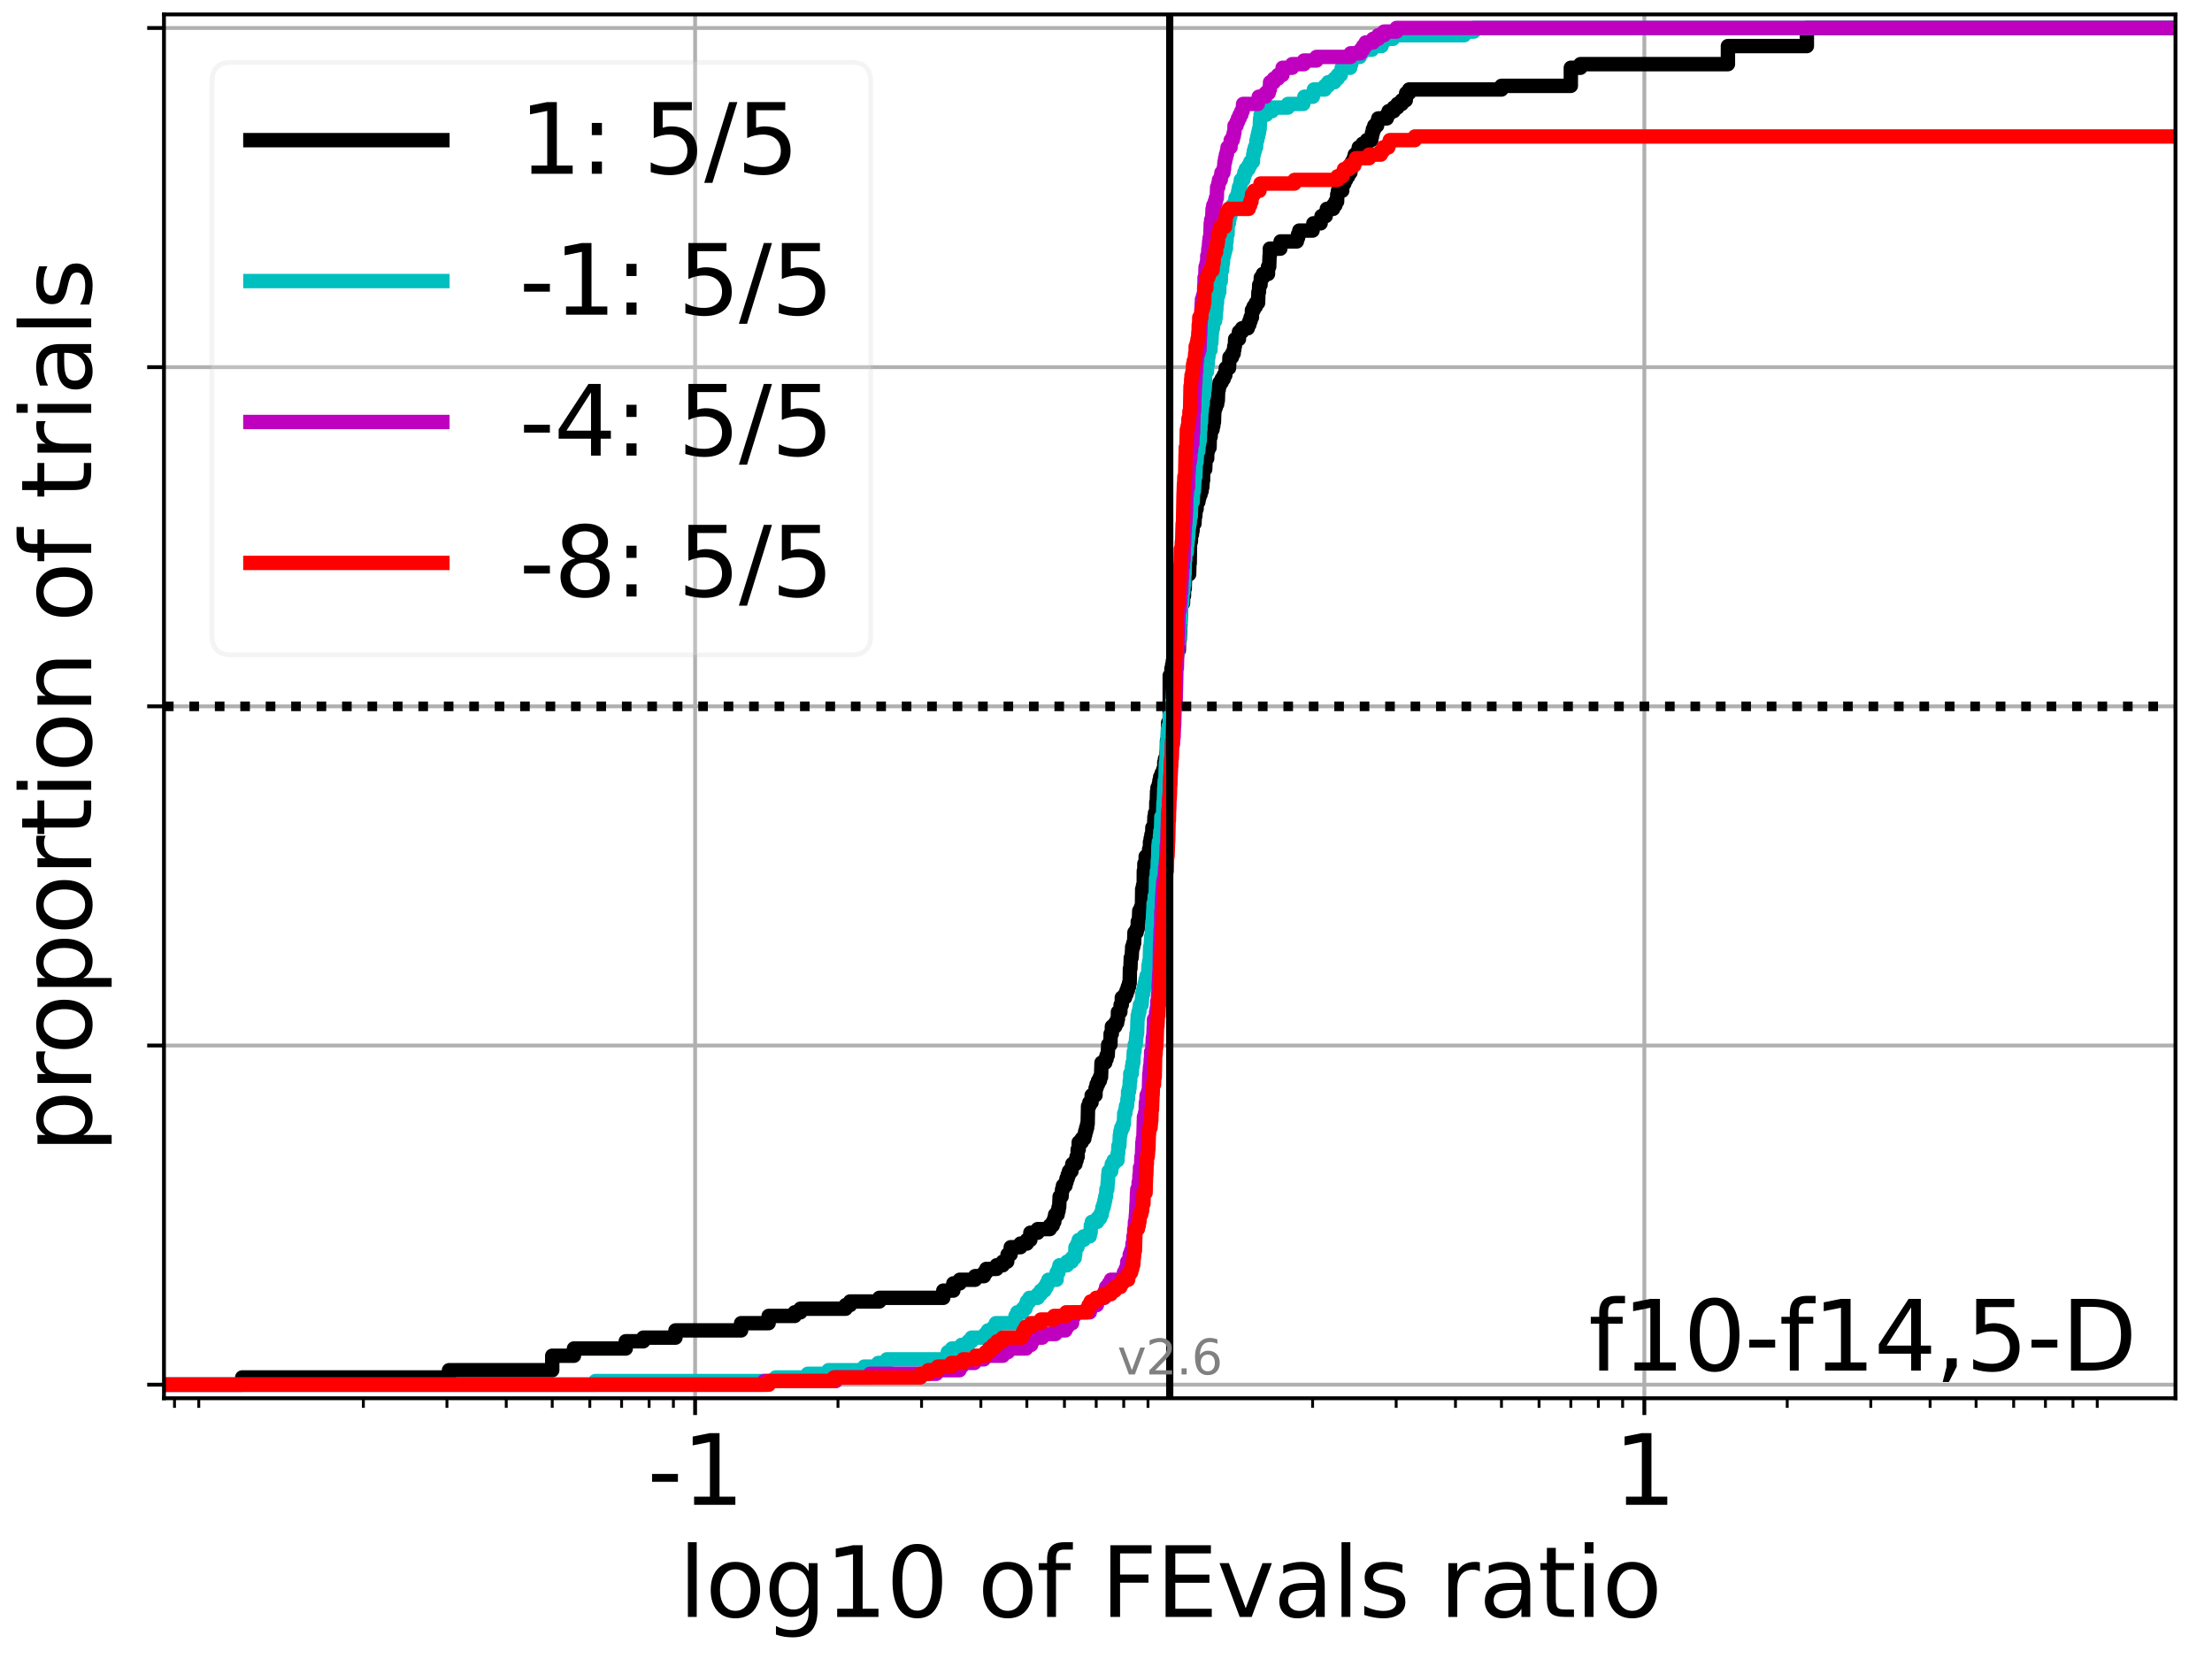 <?xml version="1.0" encoding="utf-8" standalone="no"?>
<!DOCTYPE svg PUBLIC "-//W3C//DTD SVG 1.1//EN"
  "http://www.w3.org/Graphics/SVG/1.1/DTD/svg11.dtd">
<svg xmlns:xlink="http://www.w3.org/1999/xlink" width="460.8pt" height="345.6pt" viewBox="0 0 460.8 345.6" xmlns="http://www.w3.org/2000/svg" version="1.1">
 <defs>
  <style type="text/css">*{stroke-linejoin: round; stroke-linecap: butt}</style>
 </defs>
 <g id="figure_1">
  <g id="patch_1">
   <path d="M 0 345.6 
L 460.8 345.6 
L 460.8 0 
L 0 0 
z
" style="fill: #ffffff"/>
  </g>
  <g id="axes_1">
   <g id="patch_2">
    <path d="M 34.16 291.28 
L 453.192 291.28 
L 453.192 3 
L 34.16 3 
z
" style="fill: #ffffff"/>
   </g>
   <g id="matplotlib.axis_1">
    <g id="xtick_1">
     <g id="line2d_1">
      <path d="M 144.805 291.28 
L 144.805 3 
" clip-path="url(#p429e99eabf)" style="fill: none; stroke: #b0b0b0; stroke-width: 0.8; stroke-linecap: square"/>
     </g>
     <g id="line2d_2">
      <defs>
       <path id="mfa9ac02914" d="M 0 0 
L 0 3.5 
" style="stroke: #000000; stroke-width: 0.8"/>
      </defs>
      <g>
       <use xlink:href="#mfa9ac02914" x="144.805" y="291.28" style="stroke: #000000; stroke-width: 0.8"/>
      </g>
     </g>
     <g id="text_1">
      <!-- -1 -->
      <g transform="translate(134.834 313.477)scale(0.2 -0.2)">
       <defs>
        <path id="DejaVuSans-2d" d="M 313 2009 
L 1997 2009 
L 1997 1497 
L 313 1497 
L 313 2009 
z
" transform="scale(0.016)"/>
        <path id="DejaVuSans-31" d="M 794 531 
L 1825 531 
L 1825 4091 
L 703 3866 
L 703 4441 
L 1819 4666 
L 2450 4666 
L 2450 531 
L 3481 531 
L 3481 0 
L 794 0 
L 794 531 
z
" transform="scale(0.016)"/>
       </defs>
       <use xlink:href="#DejaVuSans-2d"/>
       <use xlink:href="#DejaVuSans-31" x="36.084"/>
      </g>
     </g>
    </g>
    <g id="xtick_2">
     <g id="line2d_3">
      <path d="M 342.547 291.28 
L 342.547 3 
" clip-path="url(#p429e99eabf)" style="fill: none; stroke: #b0b0b0; stroke-width: 0.8; stroke-linecap: square"/>
     </g>
     <g id="line2d_4">
      <g>
       <use xlink:href="#mfa9ac02914" x="342.547" y="291.28" style="stroke: #000000; stroke-width: 0.8"/>
      </g>
     </g>
     <g id="text_2">
      <!-- 1 -->
      <g transform="translate(336.185 313.477)scale(0.2 -0.2)">
       <use xlink:href="#DejaVuSans-31"/>
      </g>
     </g>
    </g>
    <g id="xtick_3">
     <g id="line2d_5">
      <defs>
       <path id="mbfc9e9e8cc" d="M 0 0 
L 0 2 
" style="stroke: #000000; stroke-width: 0.6"/>
      </defs>
      <g>
       <use xlink:href="#mbfc9e9e8cc" x="36.352" y="291.28" style="stroke: #000000; stroke-width: 0.6"/>
      </g>
     </g>
    </g>
    <g id="xtick_4">
     <g id="line2d_6">
      <g>
       <use xlink:href="#mbfc9e9e8cc" x="41.409" y="291.28" style="stroke: #000000; stroke-width: 0.6"/>
      </g>
     </g>
    </g>
    <g id="xtick_5">
     <g id="line2d_7">
      <g>
       <use xlink:href="#mbfc9e9e8cc" x="75.696" y="291.28" style="stroke: #000000; stroke-width: 0.6"/>
      </g>
     </g>
    </g>
    <g id="xtick_6">
     <g id="line2d_8">
      <g>
       <use xlink:href="#mbfc9e9e8cc" x="93.107" y="291.28" style="stroke: #000000; stroke-width: 0.6"/>
      </g>
     </g>
    </g>
    <g id="xtick_7">
     <g id="line2d_9">
      <g>
       <use xlink:href="#mbfc9e9e8cc" x="105.46" y="291.28" style="stroke: #000000; stroke-width: 0.6"/>
      </g>
     </g>
    </g>
    <g id="xtick_8">
     <g id="line2d_10">
      <g>
       <use xlink:href="#mbfc9e9e8cc" x="115.041" y="291.28" style="stroke: #000000; stroke-width: 0.6"/>
      </g>
     </g>
    </g>
    <g id="xtick_9">
     <g id="line2d_11">
      <g>
       <use xlink:href="#mbfc9e9e8cc" x="122.87" y="291.28" style="stroke: #000000; stroke-width: 0.6"/>
      </g>
     </g>
    </g>
    <g id="xtick_10">
     <g id="line2d_12">
      <g>
       <use xlink:href="#mbfc9e9e8cc" x="129.489" y="291.28" style="stroke: #000000; stroke-width: 0.6"/>
      </g>
     </g>
    </g>
    <g id="xtick_11">
     <g id="line2d_13">
      <g>
       <use xlink:href="#mbfc9e9e8cc" x="135.223" y="291.28" style="stroke: #000000; stroke-width: 0.6"/>
      </g>
     </g>
    </g>
    <g id="xtick_12">
     <g id="line2d_14">
      <g>
       <use xlink:href="#mbfc9e9e8cc" x="140.28" y="291.28" style="stroke: #000000; stroke-width: 0.6"/>
      </g>
     </g>
    </g>
    <g id="xtick_13">
     <g id="line2d_15">
      <g>
       <use xlink:href="#mbfc9e9e8cc" x="174.568" y="291.28" style="stroke: #000000; stroke-width: 0.6"/>
      </g>
     </g>
    </g>
    <g id="xtick_14">
     <g id="line2d_16">
      <g>
       <use xlink:href="#mbfc9e9e8cc" x="191.978" y="291.28" style="stroke: #000000; stroke-width: 0.6"/>
      </g>
     </g>
    </g>
    <g id="xtick_15">
     <g id="line2d_17">
      <g>
       <use xlink:href="#mbfc9e9e8cc" x="204.331" y="291.28" style="stroke: #000000; stroke-width: 0.6"/>
      </g>
     </g>
    </g>
    <g id="xtick_16">
     <g id="line2d_18">
      <g>
       <use xlink:href="#mbfc9e9e8cc" x="213.913" y="291.28" style="stroke: #000000; stroke-width: 0.6"/>
      </g>
     </g>
    </g>
    <g id="xtick_17">
     <g id="line2d_19">
      <g>
       <use xlink:href="#mbfc9e9e8cc" x="221.742" y="291.28" style="stroke: #000000; stroke-width: 0.6"/>
      </g>
     </g>
    </g>
    <g id="xtick_18">
     <g id="line2d_20">
      <g>
       <use xlink:href="#mbfc9e9e8cc" x="228.361" y="291.28" style="stroke: #000000; stroke-width: 0.6"/>
      </g>
     </g>
    </g>
    <g id="xtick_19">
     <g id="line2d_21">
      <g>
       <use xlink:href="#mbfc9e9e8cc" x="234.094" y="291.28" style="stroke: #000000; stroke-width: 0.6"/>
      </g>
     </g>
    </g>
    <g id="xtick_20">
     <g id="line2d_22">
      <g>
       <use xlink:href="#mbfc9e9e8cc" x="239.152" y="291.28" style="stroke: #000000; stroke-width: 0.6"/>
      </g>
     </g>
    </g>
    <g id="xtick_21">
     <g id="line2d_23">
      <g>
       <use xlink:href="#mbfc9e9e8cc" x="273.439" y="291.28" style="stroke: #000000; stroke-width: 0.6"/>
      </g>
     </g>
    </g>
    <g id="xtick_22">
     <g id="line2d_24">
      <g>
       <use xlink:href="#mbfc9e9e8cc" x="290.85" y="291.28" style="stroke: #000000; stroke-width: 0.6"/>
      </g>
     </g>
    </g>
    <g id="xtick_23">
     <g id="line2d_25">
      <g>
       <use xlink:href="#mbfc9e9e8cc" x="303.203" y="291.28" style="stroke: #000000; stroke-width: 0.6"/>
      </g>
     </g>
    </g>
    <g id="xtick_24">
     <g id="line2d_26">
      <g>
       <use xlink:href="#mbfc9e9e8cc" x="312.784" y="291.28" style="stroke: #000000; stroke-width: 0.6"/>
      </g>
     </g>
    </g>
    <g id="xtick_25">
     <g id="line2d_27">
      <g>
       <use xlink:href="#mbfc9e9e8cc" x="320.613" y="291.28" style="stroke: #000000; stroke-width: 0.6"/>
      </g>
     </g>
    </g>
    <g id="xtick_26">
     <g id="line2d_28">
      <g>
       <use xlink:href="#mbfc9e9e8cc" x="327.232" y="291.28" style="stroke: #000000; stroke-width: 0.6"/>
      </g>
     </g>
    </g>
    <g id="xtick_27">
     <g id="line2d_29">
      <g>
       <use xlink:href="#mbfc9e9e8cc" x="332.966" y="291.28" style="stroke: #000000; stroke-width: 0.6"/>
      </g>
     </g>
    </g>
    <g id="xtick_28">
     <g id="line2d_30">
      <g>
       <use xlink:href="#mbfc9e9e8cc" x="338.023" y="291.28" style="stroke: #000000; stroke-width: 0.6"/>
      </g>
     </g>
    </g>
    <g id="xtick_29">
     <g id="line2d_31">
      <g>
       <use xlink:href="#mbfc9e9e8cc" x="372.311" y="291.28" style="stroke: #000000; stroke-width: 0.6"/>
      </g>
     </g>
    </g>
    <g id="xtick_30">
     <g id="line2d_32">
      <g>
       <use xlink:href="#mbfc9e9e8cc" x="389.721" y="291.28" style="stroke: #000000; stroke-width: 0.6"/>
      </g>
     </g>
    </g>
    <g id="xtick_31">
     <g id="line2d_33">
      <g>
       <use xlink:href="#mbfc9e9e8cc" x="402.074" y="291.28" style="stroke: #000000; stroke-width: 0.6"/>
      </g>
     </g>
    </g>
    <g id="xtick_32">
     <g id="line2d_34">
      <g>
       <use xlink:href="#mbfc9e9e8cc" x="411.656" y="291.28" style="stroke: #000000; stroke-width: 0.6"/>
      </g>
     </g>
    </g>
    <g id="xtick_33">
     <g id="line2d_35">
      <g>
       <use xlink:href="#mbfc9e9e8cc" x="419.484" y="291.28" style="stroke: #000000; stroke-width: 0.6"/>
      </g>
     </g>
    </g>
    <g id="xtick_34">
     <g id="line2d_36">
      <g>
       <use xlink:href="#mbfc9e9e8cc" x="426.103" y="291.28" style="stroke: #000000; stroke-width: 0.6"/>
      </g>
     </g>
    </g>
    <g id="xtick_35">
     <g id="line2d_37">
      <g>
       <use xlink:href="#mbfc9e9e8cc" x="431.837" y="291.28" style="stroke: #000000; stroke-width: 0.6"/>
      </g>
     </g>
    </g>
    <g id="xtick_36">
     <g id="line2d_38">
      <g>
       <use xlink:href="#mbfc9e9e8cc" x="436.895" y="291.28" style="stroke: #000000; stroke-width: 0.6"/>
      </g>
     </g>
    </g>
    <g id="text_3">
     <!-- log10 of FEvals ratio -->
     <g transform="translate(141.371 336.833)scale(0.2 -0.2)">
      <defs>
       <path id="DejaVuSans-6c" d="M 603 4863 
L 1178 4863 
L 1178 0 
L 603 0 
L 603 4863 
z
" transform="scale(0.016)"/>
       <path id="DejaVuSans-6f" d="M 1959 3097 
Q 1497 3097 1228 2736 
Q 959 2375 959 1747 
Q 959 1119 1226 758 
Q 1494 397 1959 397 
Q 2419 397 2687 759 
Q 2956 1122 2956 1747 
Q 2956 2369 2687 2733 
Q 2419 3097 1959 3097 
z
M 1959 3584 
Q 2709 3584 3137 3096 
Q 3566 2609 3566 1747 
Q 3566 888 3137 398 
Q 2709 -91 1959 -91 
Q 1206 -91 779 398 
Q 353 888 353 1747 
Q 353 2609 779 3096 
Q 1206 3584 1959 3584 
z
" transform="scale(0.016)"/>
       <path id="DejaVuSans-67" d="M 2906 1791 
Q 2906 2416 2648 2759 
Q 2391 3103 1925 3103 
Q 1463 3103 1205 2759 
Q 947 2416 947 1791 
Q 947 1169 1205 825 
Q 1463 481 1925 481 
Q 2391 481 2648 825 
Q 2906 1169 2906 1791 
z
M 3481 434 
Q 3481 -459 3084 -895 
Q 2688 -1331 1869 -1331 
Q 1566 -1331 1297 -1286 
Q 1028 -1241 775 -1147 
L 775 -588 
Q 1028 -725 1275 -790 
Q 1522 -856 1778 -856 
Q 2344 -856 2625 -561 
Q 2906 -266 2906 331 
L 2906 616 
Q 2728 306 2450 153 
Q 2172 0 1784 0 
Q 1141 0 747 490 
Q 353 981 353 1791 
Q 353 2603 747 3093 
Q 1141 3584 1784 3584 
Q 2172 3584 2450 3431 
Q 2728 3278 2906 2969 
L 2906 3500 
L 3481 3500 
L 3481 434 
z
" transform="scale(0.016)"/>
       <path id="DejaVuSans-30" d="M 2034 4250 
Q 1547 4250 1301 3770 
Q 1056 3291 1056 2328 
Q 1056 1369 1301 889 
Q 1547 409 2034 409 
Q 2525 409 2770 889 
Q 3016 1369 3016 2328 
Q 3016 3291 2770 3770 
Q 2525 4250 2034 4250 
z
M 2034 4750 
Q 2819 4750 3233 4129 
Q 3647 3509 3647 2328 
Q 3647 1150 3233 529 
Q 2819 -91 2034 -91 
Q 1250 -91 836 529 
Q 422 1150 422 2328 
Q 422 3509 836 4129 
Q 1250 4750 2034 4750 
z
" transform="scale(0.016)"/>
       <path id="DejaVuSans-20" transform="scale(0.016)"/>
       <path id="DejaVuSans-66" d="M 2375 4863 
L 2375 4384 
L 1825 4384 
Q 1516 4384 1395 4259 
Q 1275 4134 1275 3809 
L 1275 3500 
L 2222 3500 
L 2222 3053 
L 1275 3053 
L 1275 0 
L 697 0 
L 697 3053 
L 147 3053 
L 147 3500 
L 697 3500 
L 697 3744 
Q 697 4328 969 4595 
Q 1241 4863 1831 4863 
L 2375 4863 
z
" transform="scale(0.016)"/>
       <path id="DejaVuSans-46" d="M 628 4666 
L 3309 4666 
L 3309 4134 
L 1259 4134 
L 1259 2759 
L 3109 2759 
L 3109 2228 
L 1259 2228 
L 1259 0 
L 628 0 
L 628 4666 
z
" transform="scale(0.016)"/>
       <path id="DejaVuSans-45" d="M 628 4666 
L 3578 4666 
L 3578 4134 
L 1259 4134 
L 1259 2753 
L 3481 2753 
L 3481 2222 
L 1259 2222 
L 1259 531 
L 3634 531 
L 3634 0 
L 628 0 
L 628 4666 
z
" transform="scale(0.016)"/>
       <path id="DejaVuSans-76" d="M 191 3500 
L 800 3500 
L 1894 563 
L 2988 3500 
L 3597 3500 
L 2284 0 
L 1503 0 
L 191 3500 
z
" transform="scale(0.016)"/>
       <path id="DejaVuSans-61" d="M 2194 1759 
Q 1497 1759 1228 1600 
Q 959 1441 959 1056 
Q 959 750 1161 570 
Q 1363 391 1709 391 
Q 2188 391 2477 730 
Q 2766 1069 2766 1631 
L 2766 1759 
L 2194 1759 
z
M 3341 1997 
L 3341 0 
L 2766 0 
L 2766 531 
Q 2569 213 2275 61 
Q 1981 -91 1556 -91 
Q 1019 -91 701 211 
Q 384 513 384 1019 
Q 384 1609 779 1909 
Q 1175 2209 1959 2209 
L 2766 2209 
L 2766 2266 
Q 2766 2663 2505 2880 
Q 2244 3097 1772 3097 
Q 1472 3097 1187 3025 
Q 903 2953 641 2809 
L 641 3341 
Q 956 3463 1253 3523 
Q 1550 3584 1831 3584 
Q 2591 3584 2966 3190 
Q 3341 2797 3341 1997 
z
" transform="scale(0.016)"/>
       <path id="DejaVuSans-73" d="M 2834 3397 
L 2834 2853 
Q 2591 2978 2328 3040 
Q 2066 3103 1784 3103 
Q 1356 3103 1142 2972 
Q 928 2841 928 2578 
Q 928 2378 1081 2264 
Q 1234 2150 1697 2047 
L 1894 2003 
Q 2506 1872 2764 1633 
Q 3022 1394 3022 966 
Q 3022 478 2636 193 
Q 2250 -91 1575 -91 
Q 1294 -91 989 -36 
Q 684 19 347 128 
L 347 722 
Q 666 556 975 473 
Q 1284 391 1588 391 
Q 1994 391 2212 530 
Q 2431 669 2431 922 
Q 2431 1156 2273 1281 
Q 2116 1406 1581 1522 
L 1381 1569 
Q 847 1681 609 1914 
Q 372 2147 372 2553 
Q 372 3047 722 3315 
Q 1072 3584 1716 3584 
Q 2034 3584 2315 3537 
Q 2597 3491 2834 3397 
z
" transform="scale(0.016)"/>
       <path id="DejaVuSans-72" d="M 2631 2963 
Q 2534 3019 2420 3045 
Q 2306 3072 2169 3072 
Q 1681 3072 1420 2755 
Q 1159 2438 1159 1844 
L 1159 0 
L 581 0 
L 581 3500 
L 1159 3500 
L 1159 2956 
Q 1341 3275 1631 3429 
Q 1922 3584 2338 3584 
Q 2397 3584 2469 3576 
Q 2541 3569 2628 3553 
L 2631 2963 
z
" transform="scale(0.016)"/>
       <path id="DejaVuSans-74" d="M 1172 4494 
L 1172 3500 
L 2356 3500 
L 2356 3053 
L 1172 3053 
L 1172 1153 
Q 1172 725 1289 603 
Q 1406 481 1766 481 
L 2356 481 
L 2356 0 
L 1766 0 
Q 1100 0 847 248 
Q 594 497 594 1153 
L 594 3053 
L 172 3053 
L 172 3500 
L 594 3500 
L 594 4494 
L 1172 4494 
z
" transform="scale(0.016)"/>
       <path id="DejaVuSans-69" d="M 603 3500 
L 1178 3500 
L 1178 0 
L 603 0 
L 603 3500 
z
M 603 4863 
L 1178 4863 
L 1178 4134 
L 603 4134 
L 603 4863 
z
" transform="scale(0.016)"/>
      </defs>
      <use xlink:href="#DejaVuSans-6c"/>
      <use xlink:href="#DejaVuSans-6f" x="27.783"/>
      <use xlink:href="#DejaVuSans-67" x="88.965"/>
      <use xlink:href="#DejaVuSans-31" x="152.441"/>
      <use xlink:href="#DejaVuSans-30" x="216.064"/>
      <use xlink:href="#DejaVuSans-20" x="279.688"/>
      <use xlink:href="#DejaVuSans-6f" x="311.475"/>
      <use xlink:href="#DejaVuSans-66" x="372.656"/>
      <use xlink:href="#DejaVuSans-20" x="407.861"/>
      <use xlink:href="#DejaVuSans-46" x="439.648"/>
      <use xlink:href="#DejaVuSans-45" x="497.168"/>
      <use xlink:href="#DejaVuSans-76" x="560.352"/>
      <use xlink:href="#DejaVuSans-61" x="619.531"/>
      <use xlink:href="#DejaVuSans-6c" x="680.811"/>
      <use xlink:href="#DejaVuSans-73" x="708.594"/>
      <use xlink:href="#DejaVuSans-20" x="760.693"/>
      <use xlink:href="#DejaVuSans-72" x="792.48"/>
      <use xlink:href="#DejaVuSans-61" x="833.594"/>
      <use xlink:href="#DejaVuSans-74" x="894.873"/>
      <use xlink:href="#DejaVuSans-69" x="934.082"/>
      <use xlink:href="#DejaVuSans-6f" x="961.865"/>
     </g>
    </g>
   </g>
   <g id="matplotlib.axis_2">
    <g id="ytick_1">
     <g id="line2d_39">
      <path d="M 34.16 288.454 
L 453.192 288.454 
" clip-path="url(#p429e99eabf)" style="fill: none; stroke: #b0b0b0; stroke-width: 0.8; stroke-linecap: square"/>
     </g>
     <g id="line2d_40">
      <defs>
       <path id="m2b66bc4590" d="M 0 0 
L -3.5 0 
" style="stroke: #000000; stroke-width: 0.8"/>
      </defs>
      <g>
       <use xlink:href="#m2b66bc4590" x="34.16" y="288.454" style="stroke: #000000; stroke-width: 0.8"/>
      </g>
     </g>
    </g>
    <g id="ytick_2">
     <g id="line2d_41">
      <path d="M 34.16 217.797 
L 453.192 217.797 
" clip-path="url(#p429e99eabf)" style="fill: none; stroke: #b0b0b0; stroke-width: 0.8; stroke-linecap: square"/>
     </g>
     <g id="line2d_42">
      <g>
       <use xlink:href="#m2b66bc4590" x="34.16" y="217.797" style="stroke: #000000; stroke-width: 0.8"/>
      </g>
     </g>
    </g>
    <g id="ytick_3">
     <g id="line2d_43">
      <path d="M 34.16 147.14 
L 453.192 147.14 
" clip-path="url(#p429e99eabf)" style="fill: none; stroke: #b0b0b0; stroke-width: 0.8; stroke-linecap: square"/>
     </g>
     <g id="line2d_44">
      <g>
       <use xlink:href="#m2b66bc4590" x="34.16" y="147.14" style="stroke: #000000; stroke-width: 0.8"/>
      </g>
     </g>
    </g>
    <g id="ytick_4">
     <g id="line2d_45">
      <path d="M 34.16 76.483 
L 453.192 76.483 
" clip-path="url(#p429e99eabf)" style="fill: none; stroke: #b0b0b0; stroke-width: 0.8; stroke-linecap: square"/>
     </g>
     <g id="line2d_46">
      <g>
       <use xlink:href="#m2b66bc4590" x="34.16" y="76.483" style="stroke: #000000; stroke-width: 0.8"/>
      </g>
     </g>
    </g>
    <g id="ytick_5">
     <g id="line2d_47">
      <path d="M 34.16 5.826 
L 453.192 5.826 
" clip-path="url(#p429e99eabf)" style="fill: none; stroke: #b0b0b0; stroke-width: 0.8; stroke-linecap: square"/>
     </g>
     <g id="line2d_48">
      <g>
       <use xlink:href="#m2b66bc4590" x="34.16" y="5.826" style="stroke: #000000; stroke-width: 0.8"/>
      </g>
     </g>
    </g>
    <g id="text_4">
     <!-- proportion of trials -->
     <g transform="translate(19.001 240.146)rotate(-90)scale(0.2 -0.2)">
      <defs>
       <path id="DejaVuSans-70" d="M 1159 525 
L 1159 -1331 
L 581 -1331 
L 581 3500 
L 1159 3500 
L 1159 2969 
Q 1341 3281 1617 3432 
Q 1894 3584 2278 3584 
Q 2916 3584 3314 3078 
Q 3713 2572 3713 1747 
Q 3713 922 3314 415 
Q 2916 -91 2278 -91 
Q 1894 -91 1617 61 
Q 1341 213 1159 525 
z
M 3116 1747 
Q 3116 2381 2855 2742 
Q 2594 3103 2138 3103 
Q 1681 3103 1420 2742 
Q 1159 2381 1159 1747 
Q 1159 1113 1420 752 
Q 1681 391 2138 391 
Q 2594 391 2855 752 
Q 3116 1113 3116 1747 
z
" transform="scale(0.016)"/>
       <path id="DejaVuSans-6e" d="M 3513 2113 
L 3513 0 
L 2938 0 
L 2938 2094 
Q 2938 2591 2744 2837 
Q 2550 3084 2163 3084 
Q 1697 3084 1428 2787 
Q 1159 2491 1159 1978 
L 1159 0 
L 581 0 
L 581 3500 
L 1159 3500 
L 1159 2956 
Q 1366 3272 1645 3428 
Q 1925 3584 2291 3584 
Q 2894 3584 3203 3211 
Q 3513 2838 3513 2113 
z
" transform="scale(0.016)"/>
      </defs>
      <use xlink:href="#DejaVuSans-70"/>
      <use xlink:href="#DejaVuSans-72" x="63.477"/>
      <use xlink:href="#DejaVuSans-6f" x="102.34"/>
      <use xlink:href="#DejaVuSans-70" x="163.521"/>
      <use xlink:href="#DejaVuSans-6f" x="226.998"/>
      <use xlink:href="#DejaVuSans-72" x="288.18"/>
      <use xlink:href="#DejaVuSans-74" x="329.293"/>
      <use xlink:href="#DejaVuSans-69" x="368.502"/>
      <use xlink:href="#DejaVuSans-6f" x="396.285"/>
      <use xlink:href="#DejaVuSans-6e" x="457.467"/>
      <use xlink:href="#DejaVuSans-20" x="520.846"/>
      <use xlink:href="#DejaVuSans-6f" x="552.633"/>
      <use xlink:href="#DejaVuSans-66" x="613.814"/>
      <use xlink:href="#DejaVuSans-20" x="649.02"/>
      <use xlink:href="#DejaVuSans-74" x="680.807"/>
      <use xlink:href="#DejaVuSans-72" x="720.016"/>
      <use xlink:href="#DejaVuSans-69" x="761.129"/>
      <use xlink:href="#DejaVuSans-61" x="788.912"/>
      <use xlink:href="#DejaVuSans-6c" x="850.191"/>
      <use xlink:href="#DejaVuSans-73" x="877.975"/>
     </g>
    </g>
   </g>
   <g id="line2d_49">
    <path d="M 34.16 288.454 
L 50.457 288.454 
L 50.457 286.946 
L 93.538 286.946 
L 93.538 285.439 
L 115.041 285.439 
L 115.041 282.424 
L 119.565 282.424 
L 119.565 280.917 
L 130.357 280.917 
L 130.357 279.41 
L 134.013 279.41 
L 134.013 278.656 
L 140.712 278.656 
L 140.712 277.149 
L 154.386 277.149 
L 154.386 275.641 
L 160.12 275.641 
L 160.12 274.134 
L 165.548 274.134 
L 165.548 273.38 
L 166.739 273.38 
L 166.739 272.627 
L 176.162 272.627 
L 176.162 271.873 
L 177.094 271.873 
L 177.094 271.119 
L 183.185 271.119 
L 183.185 270.366 
L 196.502 270.366 
L 196.502 268.858 
L 198.597 268.858 
L 198.597 267.351 
L 199.939 267.351 
L 199.939 266.597 
L 203.121 266.597 
L 203.121 265.844 
L 204.986 265.844 
L 204.986 265.09 
L 205.465 265.09 
L 205.465 264.336 
L 207.61 264.336 
L 207.61 263.583 
L 208.898 263.583 
L 208.898 262.829 
L 209.82 262.829 
L 209.898 261.321 
L 210.533 261.321 
L 210.553 259.814 
L 212.573 259.814 
L 212.573 259.06 
L 213.913 259.06 
L 213.913 258.307 
L 214.639 258.307 
L 214.639 256.799 
L 216.167 256.799 
L 216.167 256.046 
L 218.696 256.046 
L 218.696 255.292 
L 219.304 255.292 
L 219.304 254.538 
L 219.629 254.538 
L 219.629 253.785 
L 219.801 253.785 
L 219.801 253.031 
L 220.322 253.031 
L 220.322 252.277 
L 220.511 252.277 
L 220.511 251.524 
L 220.644 251.524 
L 220.74 249.263 
L 221.146 249.263 
L 221.252 247.755 
L 221.427 247.755 
L 221.427 247.002 
L 221.959 247.002 
L 221.959 246.248 
L 222.177 246.248 
L 222.177 245.494 
L 222.426 245.494 
L 222.426 244.741 
L 222.688 244.741 
L 222.688 243.987 
L 223.21 243.987 
L 223.21 243.233 
L 223.375 243.233 
L 223.375 242.48 
L 224.039 242.48 
L 224.039 241.726 
L 224.268 241.726 
L 224.268 240.972 
L 224.498 240.972 
L 224.498 239.465 
L 224.716 239.465 
L 224.716 237.958 
L 225.353 237.958 
L 225.353 237.204 
L 225.886 237.204 
L 225.886 236.45 
L 226.066 236.45 
L 226.066 235.697 
L 226.266 235.697 
L 226.266 234.943 
L 226.467 234.943 
L 226.467 234.189 
L 226.579 234.189 
L 226.664 230.421 
L 226.929 230.421 
L 226.929 229.667 
L 227.389 229.667 
L 227.416 228.16 
L 228.215 228.16 
L 228.235 226.653 
L 228.433 226.653 
L 228.433 225.899 
L 228.741 225.899 
L 228.741 225.145 
L 229.125 225.145 
L 229.125 224.392 
L 229.364 224.392 
L 229.466 221.377 
L 230.245 221.377 
L 230.245 220.623 
L 230.519 220.623 
L 230.519 219.869 
L 230.755 219.869 
L 230.859 217.608 
L 231.323 217.608 
L 231.366 215.347 
L 231.61 215.347 
L 231.627 213.84 
L 232.322 213.84 
L 232.322 213.086 
L 232.723 213.086 
L 232.723 212.333 
L 232.885 212.333 
L 232.885 210.825 
L 233.386 210.825 
L 233.45 209.318 
L 233.693 209.318 
L 233.693 207.811 
L 234.378 207.811 
L 234.378 207.057 
L 234.691 207.057 
L 234.691 206.303 
L 234.956 206.303 
L 234.956 205.55 
L 235.195 205.55 
L 235.195 204.796 
L 235.334 204.796 
L 235.384 201.781 
L 235.488 201.781 
L 235.564 199.52 
L 235.734 199.52 
L 235.822 198.013 
L 235.847 198.013 
L 235.847 197.259 
L 236.074 197.259 
L 236.074 196.506 
L 236.258 196.506 
L 236.329 194.245 
L 236.776 194.245 
L 236.776 193.491 
L 237 193.491 
L 237.021 191.984 
L 237.239 191.984 
L 237.335 189.723 
L 237.687 189.723 
L 237.687 188.969 
L 237.888 188.969 
L 237.942 185.2 
L 238.112 185.2 
L 238.112 184.447 
L 238.259 184.447 
L 238.277 181.432 
L 238.395 181.432 
L 238.395 179.925 
L 238.654 179.925 
L 238.665 178.417 
L 239.325 178.417 
L 239.378 176.91 
L 239.56 176.91 
L 239.56 175.403 
L 239.71 175.403 
L 239.71 174.649 
L 239.856 174.649 
L 239.856 173.895 
L 240.012 173.895 
L 240.066 172.388 
L 240.415 172.388 
L 240.494 170.127 
L 240.613 170.127 
L 240.613 169.373 
L 240.858 169.373 
L 240.884 167.112 
L 240.976 167.112 
L 241.037 164.851 
L 241.128 164.851 
L 241.128 164.098 
L 241.394 164.098 
L 241.394 163.344 
L 241.529 163.344 
L 241.529 162.59 
L 241.69 162.59 
L 241.69 161.837 
L 241.995 161.837 
L 241.995 161.083 
L 242.313 161.083 
L 242.313 160.329 
L 242.538 160.329 
L 242.538 158.822 
L 242.687 158.822 
L 242.687 158.068 
L 242.937 158.068 
L 243.038 156.561 
L 243.075 156.561 
L 243.103 154.3 
L 243.29 154.3 
L 243.354 150.532 
L 243.676 150.532 
L 243.676 140.734 
L 244.01 140.734 
L 244.038 139.226 
L 244.187 139.226 
L 244.187 138.473 
L 244.324 138.473 
L 244.324 137.719 
L 244.542 137.719 
L 244.542 136.965 
L 245.142 136.965 
L 245.142 135.458 
L 245.575 135.458 
L 245.624 133.197 
L 245.755 133.197 
L 245.847 130.182 
L 245.892 130.182 
L 246.001 126.414 
L 246.054 126.414 
L 246.054 125.66 
L 246.447 125.66 
L 246.471 124.153 
L 246.639 124.153 
L 246.663 122.646 
L 246.798 122.646 
L 246.871 119.631 
L 247.719 119.631 
L 247.769 117.37 
L 247.84 117.37 
L 247.913 112.848 
L 248.084 112.848 
L 248.136 111.341 
L 248.302 111.341 
L 248.302 110.587 
L 248.431 110.587 
L 248.441 109.08 
L 248.832 109.08 
L 248.89 107.572 
L 248.993 107.572 
L 249.096 106.065 
L 249.267 106.065 
L 249.335 104.557 
L 249.646 104.557 
L 249.646 103.804 
L 249.814 103.804 
L 249.814 103.05 
L 250.084 103.05 
L 250.084 102.296 
L 250.323 102.296 
L 250.323 101.543 
L 250.45 101.543 
L 250.558 100.035 
L 250.624 100.035 
L 250.638 97.774 
L 251.066 97.774 
L 251.145 95.513 
L 251.479 95.513 
L 251.49 94.006 
L 251.626 94.006 
L 251.626 93.252 
L 251.971 93.252 
L 252.024 90.991 
L 252.191 90.991 
L 252.293 89.484 
L 252.592 89.484 
L 252.592 88.73 
L 252.753 88.73 
L 252.753 87.977 
L 252.884 87.977 
L 252.962 85.716 
L 253.016 85.716 
L 253.016 84.962 
L 253.248 84.962 
L 253.248 84.208 
L 253.55 84.208 
L 253.55 83.455 
L 253.692 83.455 
L 253.77 81.194 
L 253.883 81.194 
L 253.883 80.44 
L 254.059 80.44 
L 254.059 79.686 
L 254.493 79.686 
L 254.493 78.933 
L 254.925 78.933 
L 254.925 78.179 
L 255.25 78.179 
L 255.353 76.672 
L 256.029 76.672 
L 256.125 74.411 
L 256.644 74.411 
L 256.644 73.657 
L 256.994 73.657 
L 256.994 72.903 
L 257.117 72.903 
L 257.117 72.15 
L 257.249 72.15 
L 257.303 70.642 
L 258.095 70.642 
L 258.095 69.135 
L 258.733 69.135 
L 258.733 68.381 
L 259.936 68.381 
L 259.936 67.627 
L 260.27 67.627 
L 260.27 66.874 
L 260.517 66.874 
L 260.517 66.12 
L 260.799 66.12 
L 260.799 64.613 
L 261.152 64.613 
L 261.152 63.859 
L 261.609 63.859 
L 261.609 63.105 
L 262.081 63.105 
L 262.152 60.844 
L 262.261 60.844 
L 262.314 59.337 
L 262.594 59.337 
L 262.648 57.83 
L 263.084 57.83 
L 263.084 57.076 
L 264.147 57.076 
L 264.147 55.569 
L 264.396 55.569 
L 264.476 53.308 
L 264.53 53.308 
L 264.53 51.8 
L 266.72 51.8 
L 266.774 50.293 
L 270.161 50.293 
L 270.161 49.539 
L 270.415 49.539 
L 270.415 48.786 
L 270.668 48.786 
L 270.668 48.032 
L 273.439 48.032 
L 273.439 47.278 
L 273.595 47.278 
L 273.595 46.525 
L 275.112 46.525 
L 275.112 45.771 
L 275.287 45.771 
L 275.287 45.017 
L 276.174 45.017 
L 276.174 44.264 
L 276.402 44.264 
L 276.402 43.51 
L 277.718 43.51 
L 277.718 42.756 
L 278.193 42.756 
L 278.193 42.003 
L 278.545 42.003 
L 278.57 40.495 
L 278.721 40.495 
L 278.721 39.742 
L 279.608 39.742 
L 279.626 38.234 
L 280.058 38.234 
L 280.058 37.481 
L 280.41 37.481 
L 280.41 36.727 
L 280.863 36.727 
L 280.863 35.973 
L 281.31 35.973 
L 281.31 35.22 
L 281.478 35.22 
L 281.478 34.466 
L 281.627 34.466 
L 281.627 33.712 
L 282.004 33.712 
L 282.004 32.959 
L 282.229 32.959 
L 282.229 32.205 
L 282.853 32.205 
L 282.853 31.451 
L 283.06 31.451 
L 283.06 30.697 
L 283.844 30.697 
L 283.844 29.944 
L 284.744 29.944 
L 284.744 29.19 
L 285.663 29.19 
L 285.663 28.436 
L 285.814 28.436 
L 285.814 27.683 
L 285.989 27.683 
L 285.989 26.929 
L 286.287 26.929 
L 286.287 26.175 
L 286.876 26.175 
L 286.876 25.422 
L 287.113 25.422 
L 287.113 24.668 
L 288.895 24.668 
L 288.895 23.914 
L 289.273 23.914 
L 289.273 23.161 
L 290.328 23.161 
L 290.328 22.407 
L 291.113 22.407 
L 291.113 21.653 
L 292.012 21.653 
L 292.012 20.9 
L 292.847 20.9 
L 292.932 19.392 
L 293.555 19.392 
L 293.555 18.639 
L 312.784 18.639 
L 312.784 17.885 
L 327.232 17.885 
L 327.232 14.117 
L 329.23 14.117 
L 329.23 13.363 
L 359.958 13.363 
L 359.958 9.595 
L 376.403 9.595 
L 376.403 5.826 
L 453.192 5.826 
L 453.192 5.826 
" clip-path="url(#p429e99eabf)" style="fill: none; stroke: #000000; stroke-width: 3; stroke-linecap: square"/>
   </g>
   <g id="line2d_50">
    <path clip-path="url(#p429e99eabf)" style="fill: none; stroke: #000000; stroke-width: 3; stroke-linecap: square"/>
   </g>
   <g id="line2d_51">
    <path d="M 34.16 288.454 
L 124.039 288.454 
L 124.039 287.7 
L 161.587 287.7 
L 161.587 286.946 
L 168.261 286.946 
L 168.261 286.193 
L 172.584 286.193 
L 172.584 285.439 
L 180.041 285.439 
L 180.041 284.685 
L 182.947 284.685 
L 182.947 283.932 
L 184.741 283.932 
L 184.741 283.178 
L 197.234 283.178 
L 197.234 282.424 
L 197.442 282.424 
L 197.442 281.671 
L 198.311 281.671 
L 198.311 280.917 
L 200.303 280.917 
L 200.303 280.163 
L 201.713 280.163 
L 201.713 279.41 
L 202.406 279.41 
L 202.406 278.656 
L 205.229 278.656 
L 205.229 277.902 
L 205.809 277.902 
L 205.809 277.149 
L 207.008 277.149 
L 207.008 276.395 
L 207.456 276.395 
L 207.456 275.641 
L 211.327 275.641 
L 211.327 274.888 
L 211.541 274.888 
L 211.541 274.134 
L 211.915 274.134 
L 211.915 273.38 
L 213.033 273.38 
L 213.033 272.627 
L 213.622 272.627 
L 213.622 271.873 
L 213.913 271.873 
L 213.913 271.119 
L 214.467 271.119 
L 214.467 270.366 
L 216.173 270.366 
L 216.173 269.612 
L 216.806 269.612 
L 216.806 268.858 
L 217.59 268.858 
L 217.59 268.105 
L 218.044 268.105 
L 218.044 267.351 
L 218.409 267.351 
L 218.409 266.597 
L 220.114 266.597 
L 220.115 265.09 
L 220.496 265.09 
L 220.496 264.336 
L 220.703 264.336 
L 220.703 263.583 
L 222.29 263.583 
L 222.29 262.829 
L 223.254 262.829 
L 223.254 262.075 
L 223.866 262.075 
L 223.866 261.321 
L 223.988 261.321 
L 224.048 259.814 
L 224.454 259.814 
L 224.454 259.06 
L 224.715 259.06 
L 224.715 258.307 
L 225.755 258.307 
L 225.755 257.553 
L 227.006 257.553 
L 227.006 256.799 
L 227.196 256.799 
L 227.239 255.292 
L 227.444 255.292 
L 227.444 254.538 
L 228.586 254.538 
L 228.586 253.785 
L 229.177 253.785 
L 229.177 253.031 
L 229.513 253.031 
L 229.513 252.277 
L 229.653 252.277 
L 229.653 251.524 
L 229.904 251.524 
L 229.904 250.77 
L 230.083 250.77 
L 230.083 250.016 
L 230.241 250.016 
L 230.241 249.263 
L 230.397 249.263 
L 230.483 247.755 
L 230.671 247.755 
L 230.761 246.248 
L 230.803 246.248 
L 230.857 244.741 
L 230.948 244.741 
L 230.948 243.987 
L 231.492 243.987 
L 231.598 242.48 
L 231.996 242.48 
L 231.996 241.726 
L 232.793 241.726 
L 232.836 240.219 
L 232.941 240.219 
L 232.984 238.711 
L 233.182 238.711 
L 233.287 236.45 
L 233.388 236.45 
L 233.388 235.697 
L 233.572 235.697 
L 233.572 234.943 
L 233.909 234.943 
L 233.909 234.189 
L 234.115 234.189 
L 234.196 231.928 
L 234.428 231.928 
L 234.428 231.175 
L 234.544 231.175 
L 234.544 230.421 
L 234.783 230.421 
L 234.873 228.914 
L 234.99 228.914 
L 234.994 227.406 
L 235.191 227.406 
L 235.191 226.653 
L 235.309 226.653 
L 235.356 225.145 
L 235.453 225.145 
L 235.456 223.638 
L 235.772 223.638 
L 235.826 222.13 
L 235.945 222.13 
L 235.945 221.377 
L 236.095 221.377 
L 236.183 219.116 
L 236.331 219.116 
L 236.395 217.608 
L 236.588 217.608 
L 236.683 216.101 
L 236.735 216.101 
L 236.735 215.347 
L 236.882 215.347 
L 236.965 212.333 
L 237.005 212.333 
L 237.005 211.579 
L 237.165 211.579 
L 237.165 210.825 
L 237.354 210.825 
L 237.354 210.072 
L 237.467 210.072 
L 237.467 209.318 
L 237.816 209.318 
L 237.91 207.811 
L 237.942 207.811 
L 237.942 207.057 
L 238.133 207.057 
L 238.133 206.303 
L 238.288 206.303 
L 238.288 205.55 
L 238.496 205.55 
L 238.496 204.796 
L 238.648 204.796 
L 238.648 204.042 
L 238.844 204.042 
L 238.844 203.289 
L 239.165 203.289 
L 239.261 201.028 
L 239.397 201.028 
L 239.397 200.274 
L 239.513 200.274 
L 239.592 197.259 
L 239.718 197.259 
L 239.825 194.998 
L 239.955 194.998 
L 240.066 191.984 
L 240.14 191.984 
L 240.243 189.723 
L 240.279 189.723 
L 240.306 188.215 
L 240.494 188.215 
L 240.536 186.708 
L 240.742 186.708 
L 240.823 182.939 
L 240.938 182.939 
L 240.998 181.432 
L 241.124 181.432 
L 241.196 179.171 
L 241.257 179.171 
L 241.321 176.156 
L 241.401 176.156 
L 241.401 175.403 
L 241.566 175.403 
L 241.664 173.895 
L 241.715 173.895 
L 241.715 173.142 
L 241.851 173.142 
L 241.938 170.127 
L 242.271 170.127 
L 242.375 167.112 
L 242.438 167.112 
L 242.533 164.098 
L 242.57 164.098 
L 242.634 162.59 
L 242.777 162.59 
L 242.872 158.822 
L 242.949 158.822 
L 243.053 156.561 
L 243.066 156.561 
L 243.177 154.3 
L 243.192 154.3 
L 243.281 152.039 
L 243.452 152.039 
L 243.452 151.285 
L 243.676 151.285 
L 243.676 149.024 
L 243.93 149.024 
L 243.952 147.517 
L 244.192 147.517 
L 244.217 146.009 
L 244.308 146.009 
L 244.404 143.748 
L 244.436 143.748 
L 244.535 141.487 
L 244.557 141.487 
L 244.557 140.734 
L 244.694 140.734 
L 244.767 138.473 
L 244.88 138.473 
L 244.884 136.965 
L 245.004 136.965 
L 245.004 136.212 
L 245.33 136.212 
L 245.42 133.951 
L 245.531 133.951 
L 245.531 133.197 
L 245.649 133.197 
L 245.705 130.936 
L 245.768 130.936 
L 245.779 129.429 
L 245.93 129.429 
L 246 126.414 
L 246.061 126.414 
L 246.061 125.66 
L 246.284 125.66 
L 246.374 123.399 
L 246.495 123.399 
L 246.584 121.892 
L 246.661 121.892 
L 246.713 119.631 
L 246.773 119.631 
L 246.826 116.616 
L 246.917 116.616 
L 246.933 115.109 
L 247.222 115.109 
L 247.277 113.602 
L 247.347 113.602 
L 247.44 112.094 
L 247.513 112.094 
L 247.618 109.833 
L 247.698 109.833 
L 247.698 109.08 
L 247.833 109.08 
L 247.894 107.572 
L 248.068 107.572 
L 248.156 104.557 
L 248.458 104.557 
L 248.548 102.296 
L 248.711 102.296 
L 248.816 100.035 
L 248.846 100.035 
L 248.846 99.282 
L 249.015 99.282 
L 249.089 96.267 
L 249.271 96.267 
L 249.367 94.006 
L 249.619 94.006 
L 249.712 92.499 
L 249.8 92.499 
L 249.8 91.745 
L 249.945 91.745 
L 250.001 89.484 
L 250.061 89.484 
L 250.075 87.977 
L 250.199 87.977 
L 250.258 85.716 
L 250.348 85.716 
L 250.423 84.208 
L 250.557 84.208 
L 250.559 82.701 
L 250.708 82.701 
L 250.708 81.947 
L 250.826 81.947 
L 250.826 81.194 
L 250.952 81.194 
L 251.055 78.179 
L 251.074 78.179 
L 251.074 77.425 
L 251.433 77.425 
L 251.461 75.918 
L 251.597 75.918 
L 251.623 74.411 
L 251.738 74.411 
L 251.848 72.903 
L 252.171 72.903 
L 252.178 71.396 
L 252.343 71.396 
L 252.44 69.135 
L 252.507 69.135 
L 252.507 68.381 
L 252.677 68.381 
L 252.778 66.874 
L 253.123 66.874 
L 253.123 66.12 
L 253.258 66.12 
L 253.333 64.613 
L 253.378 64.613 
L 253.433 63.105 
L 253.534 63.105 
L 253.544 61.598 
L 253.774 61.598 
L 253.774 60.844 
L 253.989 60.844 
L 254.05 58.583 
L 254.313 58.583 
L 254.347 56.322 
L 254.579 56.322 
L 254.655 54.815 
L 254.777 54.815 
L 254.79 53.308 
L 254.994 53.308 
L 254.994 52.554 
L 255.171 52.554 
L 255.171 51.8 
L 255.382 51.8 
L 255.387 50.293 
L 255.517 50.293 
L 255.553 48.786 
L 255.721 48.786 
L 255.762 46.525 
L 256.001 46.525 
L 256.001 45.771 
L 256.113 45.771 
L 256.113 45.017 
L 256.305 45.017 
L 256.305 44.264 
L 256.449 44.264 
L 256.449 43.51 
L 256.757 43.51 
L 256.757 42.756 
L 257.219 42.756 
L 257.219 42.003 
L 257.376 42.003 
L 257.376 41.249 
L 257.779 41.249 
L 257.779 40.495 
L 257.958 40.495 
L 257.958 39.742 
L 258.103 39.742 
L 258.103 38.988 
L 258.369 38.988 
L 258.369 38.234 
L 258.485 38.234 
L 258.485 37.481 
L 259.013 37.481 
L 259.013 36.727 
L 259.211 36.727 
L 259.211 35.973 
L 259.525 35.973 
L 259.525 35.22 
L 260.086 35.22 
L 260.086 34.466 
L 260.46 34.466 
L 260.46 33.712 
L 261.005 33.712 
L 261.064 32.205 
L 261.199 32.205 
L 261.199 31.451 
L 261.403 31.451 
L 261.403 30.697 
L 261.66 30.697 
L 261.752 29.19 
L 261.918 29.19 
L 261.918 28.436 
L 262.089 28.436 
L 262.089 27.683 
L 262.265 27.683 
L 262.265 26.929 
L 262.4 26.929 
L 262.508 24.668 
L 262.604 24.668 
L 262.604 23.914 
L 263.786 23.914 
L 263.786 23.161 
L 264.986 23.161 
L 264.986 22.407 
L 268.309 22.407 
L 268.309 21.653 
L 271.506 21.653 
L 271.506 20.9 
L 271.714 20.9 
L 271.714 20.146 
L 273.498 20.146 
L 273.498 19.392 
L 273.706 19.392 
L 273.706 18.639 
L 275.985 18.639 
L 275.985 17.885 
L 276.678 17.885 
L 276.678 17.131 
L 277.976 17.131 
L 277.976 16.378 
L 278.67 16.378 
L 278.67 15.624 
L 279.306 15.624 
L 279.306 14.87 
L 279.501 14.87 
L 279.501 14.117 
L 281.28 14.117 
L 281.28 13.363 
L 281.493 13.363 
L 281.493 12.609 
L 281.728 12.609 
L 281.728 11.856 
L 283.272 11.856 
L 283.272 11.102 
L 283.72 11.102 
L 283.72 10.348 
L 285.813 10.348 
L 285.813 9.595 
L 287.805 9.595 
L 287.805 8.841 
L 288.185 8.841 
L 288.185 8.087 
L 290.177 8.087 
L 290.177 7.334 
L 305.033 7.334 
L 305.033 6.58 
L 307.025 6.58 
L 307.025 5.826 
L 453.192 5.826 
L 453.192 5.826 
" clip-path="url(#p429e99eabf)" style="fill: none; stroke: #00bfbf; stroke-width: 3; stroke-linecap: square"/>
   </g>
   <g id="line2d_52">
    <path clip-path="url(#p429e99eabf)" style="fill: none; stroke: #00bfbf; stroke-width: 3; stroke-linecap: square"/>
   </g>
   <g id="line2d_53">
    <path d="M 34.16 288.454 
L 159.172 288.454 
L 159.172 287.7 
L 174.1 287.7 
L 174.1 286.946 
L 181.239 286.946 
L 181.239 286.193 
L 195.051 286.193 
L 195.051 285.439 
L 199.882 285.439 
L 199.882 284.685 
L 200.374 284.685 
L 200.374 283.932 
L 202.986 283.932 
L 202.986 283.178 
L 204.961 283.178 
L 204.961 282.424 
L 208.932 282.424 
L 208.932 281.671 
L 209.98 281.671 
L 209.98 280.917 
L 213.783 280.917 
L 213.783 280.163 
L 214.811 280.163 
L 214.811 279.41 
L 215.146 279.41 
L 215.146 278.656 
L 217.119 278.656 
L 217.119 277.902 
L 219.89 277.902 
L 219.89 277.149 
L 221.95 277.149 
L 221.95 276.395 
L 222.412 276.395 
L 222.412 275.641 
L 223.339 275.641 
L 223.375 274.134 
L 223.861 274.134 
L 223.861 273.38 
L 227.028 273.38 
L 227.028 272.627 
L 227.28 272.627 
L 227.28 271.873 
L 228.502 271.873 
L 228.502 271.119 
L 228.712 271.119 
L 228.712 270.366 
L 230.074 270.366 
L 230.074 269.612 
L 230.214 269.612 
L 230.214 268.858 
L 230.435 268.858 
L 230.435 268.105 
L 231 268.105 
L 231 267.351 
L 231.436 267.351 
L 231.436 266.597 
L 233.983 266.597 
L 233.983 265.844 
L 234.125 265.844 
L 234.125 265.09 
L 234.494 265.09 
L 234.494 264.336 
L 234.739 264.336 
L 234.837 262.829 
L 235.263 262.829 
L 235.348 261.321 
L 235.615 261.321 
L 235.615 260.568 
L 235.85 260.568 
L 235.925 259.06 
L 236.099 259.06 
L 236.106 257.553 
L 236.254 257.553 
L 236.284 256.046 
L 236.382 256.046 
L 236.431 254.538 
L 236.533 254.538 
L 236.631 253.031 
L 236.658 253.031 
L 236.756 250.77 
L 236.798 250.77 
L 236.855 248.509 
L 236.917 248.509 
L 236.917 247.755 
L 237.147 247.755 
L 237.213 246.248 
L 237.341 246.248 
L 237.374 244.741 
L 237.473 244.741 
L 237.48 243.233 
L 237.712 243.233 
L 237.774 240.972 
L 237.887 240.972 
L 237.985 237.958 
L 238.071 237.958 
L 238.071 237.204 
L 238.183 237.204 
L 238.286 233.436 
L 238.304 233.436 
L 238.304 232.682 
L 238.508 232.682 
L 238.508 231.928 
L 238.65 231.928 
L 238.711 229.667 
L 238.81 229.667 
L 238.866 228.16 
L 239.159 228.16 
L 239.159 227.406 
L 239.317 227.406 
L 239.428 223.638 
L 239.48 223.638 
L 239.58 222.13 
L 239.672 222.13 
L 239.724 220.623 
L 239.789 220.623 
L 239.802 219.116 
L 240.043 219.116 
L 240.15 216.101 
L 240.255 216.101 
L 240.344 213.84 
L 240.394 213.84 
L 240.397 212.333 
L 240.764 212.333 
L 240.829 210.825 
L 240.965 210.825 
L 240.965 210.072 
L 241.085 210.072 
L 241.085 208.564 
L 241.196 208.564 
L 241.265 207.057 
L 241.316 207.057 
L 241.392 204.796 
L 241.429 204.796 
L 241.508 202.535 
L 241.565 202.535 
L 241.663 196.506 
L 241.71 196.506 
L 241.801 193.491 
L 241.89 193.491 
L 241.931 189.723 
L 242.006 189.723 
L 242.109 186.708 
L 242.12 186.708 
L 242.225 185.2 
L 242.268 185.2 
L 242.319 183.693 
L 242.487 183.693 
L 242.487 182.939 
L 242.628 182.939 
L 242.731 180.678 
L 242.833 180.678 
L 242.909 179.171 
L 242.964 179.171 
L 243.051 176.156 
L 243.137 176.156 
L 243.244 172.388 
L 243.272 172.388 
L 243.33 169.373 
L 243.403 169.373 
L 243.403 168.62 
L 243.516 168.62 
L 243.614 165.605 
L 243.676 165.605 
L 243.701 163.344 
L 243.801 163.344 
L 243.908 160.329 
L 243.922 160.329 
L 243.968 158.068 
L 244.069 158.068 
L 244.123 155.807 
L 244.183 155.807 
L 244.183 155.054 
L 244.345 155.054 
L 244.436 153.546 
L 244.48 153.546 
L 244.552 151.285 
L 244.596 151.285 
L 244.688 147.517 
L 244.733 147.517 
L 244.764 146.009 
L 244.91 146.009 
L 245.018 141.487 
L 245.031 141.487 
L 245.061 139.226 
L 245.155 139.226 
L 245.253 135.458 
L 245.31 135.458 
L 245.407 132.443 
L 245.436 132.443 
L 245.508 127.168 
L 245.709 127.168 
L 245.805 125.66 
L 245.894 125.66 
L 245.981 123.399 
L 246.073 123.399 
L 246.163 120.385 
L 246.229 120.385 
L 246.302 118.124 
L 246.403 118.124 
L 246.416 116.616 
L 246.542 116.616 
L 246.597 113.602 
L 246.664 113.602 
L 246.75 110.587 
L 246.81 110.587 
L 246.828 109.08 
L 246.922 109.08 
L 247.028 106.818 
L 247.055 106.818 
L 247.148 103.05 
L 247.229 103.05 
L 247.294 101.543 
L 247.489 101.543 
L 247.571 98.528 
L 247.601 98.528 
L 247.7 96.267 
L 247.844 96.267 
L 247.844 95.513 
L 247.968 95.513 
L 247.974 94.006 
L 248.107 94.006 
L 248.214 92.499 
L 248.378 92.499 
L 248.452 90.238 
L 248.541 90.238 
L 248.636 85.716 
L 248.739 85.716 
L 248.839 81.947 
L 248.86 81.947 
L 248.943 79.686 
L 249.017 79.686 
L 249.068 77.425 
L 249.181 77.425 
L 249.248 75.164 
L 249.338 75.164 
L 249.415 73.657 
L 249.637 73.657 
L 249.637 72.903 
L 249.863 72.903 
L 249.97 69.888 
L 250.007 69.888 
L 250.108 66.874 
L 250.135 66.874 
L 250.24 65.366 
L 250.248 65.366 
L 250.342 63.105 
L 250.389 63.105 
L 250.389 62.352 
L 250.618 62.352 
L 250.618 61.598 
L 250.8 61.598 
L 250.877 59.337 
L 250.923 59.337 
L 250.926 57.83 
L 251.085 57.83 
L 251.145 55.569 
L 251.349 55.569 
L 251.349 54.815 
L 251.49 54.815 
L 251.49 53.308 
L 251.65 53.308 
L 251.726 51.8 
L 251.797 51.8 
L 251.899 50.293 
L 251.993 50.293 
L 251.993 49.539 
L 252.121 49.539 
L 252.219 46.525 
L 252.309 46.525 
L 252.309 45.771 
L 252.503 45.771 
L 252.601 43.51 
L 252.747 43.51 
L 252.747 42.756 
L 253.061 42.756 
L 253.061 42.003 
L 253.285 42.003 
L 253.285 41.249 
L 253.483 41.249 
L 253.55 38.988 
L 253.789 38.988 
L 253.789 38.234 
L 253.933 38.234 
L 253.933 37.481 
L 254.305 37.481 
L 254.305 36.727 
L 254.441 36.727 
L 254.441 35.973 
L 254.864 35.973 
L 254.864 35.22 
L 254.985 35.22 
L 255.079 33.712 
L 255.213 33.712 
L 255.213 32.959 
L 255.381 32.959 
L 255.381 32.205 
L 255.585 32.205 
L 255.585 31.451 
L 255.721 31.451 
L 255.721 30.697 
L 256.348 30.697 
L 256.377 29.19 
L 256.805 29.19 
L 256.805 28.436 
L 257.001 28.436 
L 257.001 27.683 
L 257.154 27.683 
L 257.177 26.175 
L 257.597 26.175 
L 257.597 25.422 
L 257.885 25.422 
L 257.885 24.668 
L 258.23 24.668 
L 258.23 23.914 
L 258.593 23.914 
L 258.593 23.161 
L 258.861 23.161 
L 258.96 21.653 
L 262.037 21.653 
L 262.037 20.9 
L 262.217 20.9 
L 262.217 20.146 
L 263.614 20.146 
L 263.614 19.392 
L 264.293 19.392 
L 264.293 18.639 
L 264.541 18.639 
L 264.577 17.131 
L 265.369 17.131 
L 265.369 16.378 
L 266.227 16.378 
L 266.227 15.624 
L 267.154 15.624 
L 267.19 14.117 
L 269.176 14.117 
L 269.176 13.363 
L 271.638 13.363 
L 271.638 12.609 
L 274.25 12.609 
L 274.25 11.856 
L 281.352 11.856 
L 281.352 11.102 
L 283.427 11.102 
L 283.427 10.348 
L 283.965 10.348 
L 283.965 9.595 
L 284.504 9.595 
L 284.504 8.841 
L 286.04 8.841 
L 286.04 8.087 
L 287.116 8.087 
L 287.116 7.334 
L 288.31 7.334 
L 288.31 6.58 
L 290.923 6.58 
L 290.923 5.826 
L 453.192 5.826 
L 453.192 5.826 
" clip-path="url(#p429e99eabf)" style="fill: none; stroke: #bf00bf; stroke-width: 3; stroke-linecap: square"/>
   </g>
   <g id="line2d_54">
    <path clip-path="url(#p429e99eabf)" style="fill: none; stroke: #bf00bf; stroke-width: 3; stroke-linecap: square"/>
   </g>
   <g id="line2d_55">
    <path d="M 34.16 288.454 
L 160.166 288.454 
L 160.166 287.7 
L 173.706 287.7 
L 173.706 286.946 
L 191.775 286.946 
L 191.775 286.193 
L 193.373 286.193 
L 193.373 285.439 
L 195.368 285.439 
L 195.368 284.685 
L 198.205 284.685 
L 198.205 283.932 
L 200.653 283.932 
L 200.653 283.178 
L 203.28 283.178 
L 203.28 282.424 
L 205.314 282.424 
L 205.314 281.671 
L 206.04 281.671 
L 206.04 280.917 
L 206.912 280.917 
L 206.912 280.163 
L 207.739 280.163 
L 207.739 279.41 
L 208.908 279.41 
L 208.908 278.656 
L 212.861 278.656 
L 212.861 277.902 
L 213.247 277.902 
L 213.247 277.149 
L 213.671 277.149 
L 213.671 276.395 
L 214.801 276.395 
L 214.801 275.641 
L 216.819 275.641 
L 216.819 274.888 
L 219.579 274.888 
L 219.579 274.134 
L 222.095 274.134 
L 222.095 273.38 
L 226.401 273.38 
L 226.401 272.627 
L 226.786 272.627 
L 226.786 271.873 
L 227.21 271.873 
L 227.21 271.119 
L 228.34 271.119 
L 228.34 270.366 
L 229.814 270.366 
L 229.814 269.612 
L 231.411 269.612 
L 231.411 268.858 
L 232.261 268.858 
L 232.261 268.105 
L 233.407 268.105 
L 233.407 267.351 
L 233.859 267.351 
L 233.859 266.597 
L 235.014 266.597 
L 235.014 265.844 
L 235.168 265.844 
L 235.168 265.09 
L 235.634 265.09 
L 235.634 264.336 
L 235.855 264.336 
L 235.855 263.583 
L 236.059 263.583 
L 236.168 262.075 
L 236.216 262.075 
L 236.311 260.568 
L 236.422 260.568 
L 236.527 256.799 
L 236.544 256.799 
L 236.544 256.046 
L 237.035 256.046 
L 237.035 255.292 
L 237.233 255.292 
L 237.233 254.538 
L 237.365 254.538 
L 237.432 253.031 
L 237.721 253.031 
L 237.721 252.277 
L 237.92 252.277 
L 238.027 250.77 
L 238.206 250.77 
L 238.219 248.509 
L 238.644 248.509 
L 238.753 244.741 
L 238.796 244.741 
L 238.858 242.48 
L 238.911 242.48 
L 238.918 240.972 
L 239.094 240.972 
L 239.199 239.465 
L 239.233 239.465 
L 239.323 236.45 
L 239.348 236.45 
L 239.437 234.943 
L 239.681 234.943 
L 239.787 233.436 
L 239.839 233.436 
L 239.879 231.175 
L 239.985 231.175 
L 240.088 228.16 
L 240.117 228.16 
L 240.193 225.899 
L 240.413 225.899 
L 240.416 224.392 
L 240.551 224.392 
L 240.642 219.869 
L 240.692 219.869 
L 240.801 218.362 
L 240.834 218.362 
L 240.924 216.855 
L 240.945 216.855 
L 241.022 213.84 
L 241.104 213.84 
L 241.209 211.579 
L 241.319 211.579 
L 241.396 209.318 
L 241.478 209.318 
L 241.566 207.057 
L 241.619 207.057 
L 241.715 203.289 
L 241.768 203.289 
L 241.874 201.028 
L 241.885 201.028 
L 241.979 198.013 
L 242.015 198.013 
L 242.068 196.506 
L 242.154 196.506 
L 242.251 192.737 
L 242.364 192.737 
L 242.462 188.969 
L 242.498 188.969 
L 242.601 186.708 
L 242.617 186.708 
L 242.661 185.2 
L 242.757 185.2 
L 242.855 183.693 
L 242.902 183.693 
L 242.945 181.432 
L 243.06 181.432 
L 243.131 178.417 
L 243.22 178.417 
L 243.324 175.403 
L 243.346 175.403 
L 243.448 170.881 
L 243.505 170.881 
L 243.579 166.359 
L 243.676 166.359 
L 243.766 161.837 
L 243.838 161.837 
L 243.89 159.576 
L 243.952 159.576 
L 244.036 158.068 
L 244.073 158.068 
L 244.157 154.3 
L 244.234 154.3 
L 244.329 151.285 
L 244.367 151.285 
L 244.465 147.517 
L 244.491 147.517 
L 244.59 143.748 
L 244.623 143.748 
L 244.726 139.226 
L 244.737 139.226 
L 244.827 136.965 
L 244.884 136.965 
L 244.993 132.443 
L 245 132.443 
L 245.102 129.429 
L 245.123 129.429 
L 245.229 125.66 
L 245.463 125.66 
L 245.517 123.399 
L 245.574 123.399 
L 245.646 121.138 
L 245.7 121.138 
L 245.795 118.877 
L 245.82 118.877 
L 245.92 117.37 
L 245.938 117.37 
L 245.992 114.355 
L 246.148 114.355 
L 246.212 112.848 
L 246.265 112.848 
L 246.369 109.08 
L 246.439 109.08 
L 246.549 103.05 
L 246.558 103.05 
L 246.639 100.789 
L 246.683 100.789 
L 246.731 99.282 
L 246.883 99.282 
L 246.976 94.76 
L 246.998 94.76 
L 247.009 93.252 
L 247.159 93.252 
L 247.243 89.484 
L 247.415 89.484 
L 247.415 88.73 
L 247.538 88.73 
L 247.574 87.223 
L 247.756 87.223 
L 247.78 85.716 
L 247.912 85.716 
L 248.008 80.44 
L 248.106 80.44 
L 248.154 78.933 
L 248.218 78.933 
L 248.218 78.179 
L 248.399 78.179 
L 248.399 77.425 
L 248.51 77.425 
L 248.54 75.918 
L 248.691 75.918 
L 248.691 75.164 
L 248.898 75.164 
L 248.97 73.657 
L 249.076 73.657 
L 249.081 72.15 
L 249.315 72.15 
L 249.315 71.396 
L 249.461 71.396 
L 249.461 70.642 
L 249.574 70.642 
L 249.65 69.135 
L 249.694 69.135 
L 249.723 67.627 
L 249.811 67.627 
L 249.834 66.12 
L 250.254 66.12 
L 250.305 64.613 
L 250.526 64.613 
L 250.526 63.859 
L 250.727 63.859 
L 250.727 63.105 
L 250.853 63.105 
L 250.909 60.091 
L 251.286 60.091 
L 251.363 57.83 
L 251.709 57.83 
L 251.709 57.076 
L 251.985 57.076 
L 251.985 56.322 
L 252.59 56.322 
L 252.672 54.815 
L 252.815 54.815 
L 252.84 53.308 
L 253.004 53.308 
L 253.004 52.554 
L 253.328 52.554 
L 253.348 51.047 
L 253.612 51.047 
L 253.612 50.293 
L 253.733 50.293 
L 253.737 48.786 
L 254.114 48.786 
L 254.157 47.278 
L 255.182 47.278 
L 255.287 45.771 
L 255.34 45.771 
L 255.34 45.017 
L 255.492 45.017 
L 255.492 44.264 
L 255.944 44.264 
L 255.944 43.51 
L 260.134 43.51 
L 260.134 42.756 
L 260.434 42.756 
L 260.434 42.003 
L 260.708 42.003 
L 260.708 41.249 
L 260.82 41.249 
L 260.82 40.495 
L 261.243 40.495 
L 261.243 39.742 
L 262.374 39.742 
L 262.374 38.988 
L 262.581 38.988 
L 262.581 38.234 
L 269.667 38.234 
L 269.667 37.481 
L 278.614 37.481 
L 278.614 36.727 
L 279.682 36.727 
L 279.682 35.973 
L 279.992 35.973 
L 279.992 35.22 
L 281.061 35.22 
L 281.061 34.466 
L 282.129 34.466 
L 282.129 33.712 
L 282.439 33.712 
L 282.439 32.959 
L 285.208 32.959 
L 285.208 32.205 
L 287.655 32.205 
L 287.655 31.451 
L 288.148 31.451 
L 288.148 30.697 
L 289.216 30.697 
L 289.216 29.944 
L 289.526 29.944 
L 289.526 29.19 
L 294.742 29.19 
L 294.742 28.436 
L 453.192 28.436 
L 453.192 28.436 
" clip-path="url(#p429e99eabf)" style="fill: none; stroke: #ff0000; stroke-width: 3; stroke-linecap: square"/>
   </g>
   <g id="line2d_56">
    <path clip-path="url(#p429e99eabf)" style="fill: none; stroke: #ff0000; stroke-width: 3; stroke-linecap: square"/>
   </g>
   <g id="line2d_57">
    <path d="M 243.676 291.28 
L 243.676 3 
" clip-path="url(#p429e99eabf)" style="fill: none; stroke: #000000; stroke-width: 1.5; stroke-linecap: square"/>
   </g>
   <g id="line2d_58">
    <path d="M 34.16 147.14 
L 453.192 147.14 
" clip-path="url(#p429e99eabf)" style="fill: none; stroke-dasharray: 2,3.3; stroke-dashoffset: 0; stroke: #000000; stroke-width: 2"/>
   </g>
   <g id="patch_3">
    <path d="M 34.16 291.28 
L 34.16 3 
" style="fill: none; stroke: #000000; stroke-width: 0.8; stroke-linejoin: miter; stroke-linecap: square"/>
   </g>
   <g id="patch_4">
    <path d="M 453.192 291.28 
L 453.192 3 
" style="fill: none; stroke: #000000; stroke-width: 0.8; stroke-linejoin: miter; stroke-linecap: square"/>
   </g>
   <g id="patch_5">
    <path d="M 34.16 291.28 
L 453.192 291.28 
" style="fill: none; stroke: #000000; stroke-width: 0.8; stroke-linejoin: miter; stroke-linecap: square"/>
   </g>
   <g id="patch_6">
    <path d="M 34.16 3 
L 453.192 3 
" style="fill: none; stroke: #000000; stroke-width: 0.8; stroke-linejoin: miter; stroke-linecap: square"/>
   </g>
   <g id="text_5">
    <!-- f10-f14,5-D -->
    <g transform="translate(330.918 285.514)scale(0.2 -0.2)">
     <defs>
      <path id="DejaVuSans-34" d="M 2419 4116 
L 825 1625 
L 2419 1625 
L 2419 4116 
z
M 2253 4666 
L 3047 4666 
L 3047 1625 
L 3713 1625 
L 3713 1100 
L 3047 1100 
L 3047 0 
L 2419 0 
L 2419 1100 
L 313 1100 
L 313 1709 
L 2253 4666 
z
" transform="scale(0.016)"/>
      <path id="DejaVuSans-2c" d="M 750 794 
L 1409 794 
L 1409 256 
L 897 -744 
L 494 -744 
L 750 256 
L 750 794 
z
" transform="scale(0.016)"/>
      <path id="DejaVuSans-35" d="M 691 4666 
L 3169 4666 
L 3169 4134 
L 1269 4134 
L 1269 2991 
Q 1406 3038 1543 3061 
Q 1681 3084 1819 3084 
Q 2600 3084 3056 2656 
Q 3513 2228 3513 1497 
Q 3513 744 3044 326 
Q 2575 -91 1722 -91 
Q 1428 -91 1123 -41 
Q 819 9 494 109 
L 494 744 
Q 775 591 1075 516 
Q 1375 441 1709 441 
Q 2250 441 2565 725 
Q 2881 1009 2881 1497 
Q 2881 1984 2565 2268 
Q 2250 2553 1709 2553 
Q 1456 2553 1204 2497 
Q 953 2441 691 2322 
L 691 4666 
z
" transform="scale(0.016)"/>
      <path id="DejaVuSans-44" d="M 1259 4147 
L 1259 519 
L 2022 519 
Q 2988 519 3436 956 
Q 3884 1394 3884 2338 
Q 3884 3275 3436 3711 
Q 2988 4147 2022 4147 
L 1259 4147 
z
M 628 4666 
L 1925 4666 
Q 3281 4666 3915 4102 
Q 4550 3538 4550 2338 
Q 4550 1131 3912 565 
Q 3275 0 1925 0 
L 628 0 
L 628 4666 
z
" transform="scale(0.016)"/>
     </defs>
     <use xlink:href="#DejaVuSans-66"/>
     <use xlink:href="#DejaVuSans-31" x="35.205"/>
     <use xlink:href="#DejaVuSans-30" x="98.828"/>
     <use xlink:href="#DejaVuSans-2d" x="162.451"/>
     <use xlink:href="#DejaVuSans-66" x="198.535"/>
     <use xlink:href="#DejaVuSans-31" x="233.74"/>
     <use xlink:href="#DejaVuSans-34" x="297.363"/>
     <use xlink:href="#DejaVuSans-2c" x="360.986"/>
     <use xlink:href="#DejaVuSans-35" x="392.773"/>
     <use xlink:href="#DejaVuSans-2d" x="456.396"/>
     <use xlink:href="#DejaVuSans-44" x="492.48"/>
    </g>
   </g>
   <g id="text_6">
    <!-- v2.6 -->
    <g style="fill: #808080" transform="translate(232.765 286.318)scale(0.1 -0.1)">
     <defs>
      <path id="DejaVuSans-32" d="M 1228 531 
L 3431 531 
L 3431 0 
L 469 0 
L 469 531 
Q 828 903 1448 1529 
Q 2069 2156 2228 2338 
Q 2531 2678 2651 2914 
Q 2772 3150 2772 3378 
Q 2772 3750 2511 3984 
Q 2250 4219 1831 4219 
Q 1534 4219 1204 4116 
Q 875 4013 500 3803 
L 500 4441 
Q 881 4594 1212 4672 
Q 1544 4750 1819 4750 
Q 2544 4750 2975 4387 
Q 3406 4025 3406 3419 
Q 3406 3131 3298 2873 
Q 3191 2616 2906 2266 
Q 2828 2175 2409 1742 
Q 1991 1309 1228 531 
z
" transform="scale(0.016)"/>
      <path id="DejaVuSans-2e" d="M 684 794 
L 1344 794 
L 1344 0 
L 684 0 
L 684 794 
z
" transform="scale(0.016)"/>
      <path id="DejaVuSans-36" d="M 2113 2584 
Q 1688 2584 1439 2293 
Q 1191 2003 1191 1497 
Q 1191 994 1439 701 
Q 1688 409 2113 409 
Q 2538 409 2786 701 
Q 3034 994 3034 1497 
Q 3034 2003 2786 2293 
Q 2538 2584 2113 2584 
z
M 3366 4563 
L 3366 3988 
Q 3128 4100 2886 4159 
Q 2644 4219 2406 4219 
Q 1781 4219 1451 3797 
Q 1122 3375 1075 2522 
Q 1259 2794 1537 2939 
Q 1816 3084 2150 3084 
Q 2853 3084 3261 2657 
Q 3669 2231 3669 1497 
Q 3669 778 3244 343 
Q 2819 -91 2113 -91 
Q 1303 -91 875 529 
Q 447 1150 447 2328 
Q 447 3434 972 4092 
Q 1497 4750 2381 4750 
Q 2619 4750 2861 4703 
Q 3103 4656 3366 4563 
z
" transform="scale(0.016)"/>
     </defs>
     <use xlink:href="#DejaVuSans-76"/>
     <use xlink:href="#DejaVuSans-32" x="59.18"/>
     <use xlink:href="#DejaVuSans-2e" x="122.803"/>
     <use xlink:href="#DejaVuSans-36" x="154.59"/>
    </g>
   </g>
   <g id="legend_1">
    <g id="patch_7">
     <path d="M 48.16 136.425 
L 177.382 136.425 
Q 181.382 136.425 181.382 132.425 
L 181.382 17 
Q 181.382 13 177.382 13 
L 48.16 13 
Q 44.16 13 44.16 17 
L 44.16 132.425 
Q 44.16 136.425 48.16 136.425 
z
" style="fill: #ffffff; opacity: 0.2; stroke: #cccccc; stroke-linejoin: miter"/>
    </g>
    <g id="line2d_59">
     <path d="M 52.16 29.197 
L 72.16 29.197 
L 92.16 29.197 
" style="fill: none; stroke: #000000; stroke-width: 3; stroke-linecap: square"/>
    </g>
    <g id="text_7">
     <!-- 1: 5/5 -->
     <g transform="translate(108.16 36.197)scale(0.2 -0.2)">
      <defs>
       <path id="DejaVuSans-3a" d="M 750 794 
L 1409 794 
L 1409 0 
L 750 0 
L 750 794 
z
M 750 3309 
L 1409 3309 
L 1409 2516 
L 750 2516 
L 750 3309 
z
" transform="scale(0.016)"/>
       <path id="DejaVuSans-2f" d="M 1625 4666 
L 2156 4666 
L 531 -594 
L 0 -594 
L 1625 4666 
z
" transform="scale(0.016)"/>
      </defs>
      <use xlink:href="#DejaVuSans-31"/>
      <use xlink:href="#DejaVuSans-3a" x="63.623"/>
      <use xlink:href="#DejaVuSans-20" x="97.314"/>
      <use xlink:href="#DejaVuSans-35" x="129.102"/>
      <use xlink:href="#DejaVuSans-2f" x="192.725"/>
      <use xlink:href="#DejaVuSans-35" x="226.416"/>
     </g>
    </g>
    <g id="line2d_60">
     <path d="M 52.16 58.553 
L 72.16 58.553 
L 92.16 58.553 
" style="fill: none; stroke: #00bfbf; stroke-width: 3; stroke-linecap: square"/>
    </g>
    <g id="text_8">
     <!-- -1: 5/5 -->
     <g transform="translate(108.16 65.553)scale(0.2 -0.2)">
      <use xlink:href="#DejaVuSans-2d"/>
      <use xlink:href="#DejaVuSans-31" x="36.084"/>
      <use xlink:href="#DejaVuSans-3a" x="99.707"/>
      <use xlink:href="#DejaVuSans-20" x="133.398"/>
      <use xlink:href="#DejaVuSans-35" x="165.186"/>
      <use xlink:href="#DejaVuSans-2f" x="228.809"/>
      <use xlink:href="#DejaVuSans-35" x="262.5"/>
     </g>
    </g>
    <g id="line2d_61">
     <path d="M 52.16 87.909 
L 72.16 87.909 
L 92.16 87.909 
" style="fill: none; stroke: #bf00bf; stroke-width: 3; stroke-linecap: square"/>
    </g>
    <g id="text_9">
     <!-- -4: 5/5 -->
     <g transform="translate(108.16 94.909)scale(0.2 -0.2)">
      <use xlink:href="#DejaVuSans-2d"/>
      <use xlink:href="#DejaVuSans-34" x="36.084"/>
      <use xlink:href="#DejaVuSans-3a" x="99.707"/>
      <use xlink:href="#DejaVuSans-20" x="133.398"/>
      <use xlink:href="#DejaVuSans-35" x="165.186"/>
      <use xlink:href="#DejaVuSans-2f" x="228.809"/>
      <use xlink:href="#DejaVuSans-35" x="262.5"/>
     </g>
    </g>
    <g id="line2d_62">
     <path d="M 52.16 117.266 
L 72.16 117.266 
L 92.16 117.266 
" style="fill: none; stroke: #ff0000; stroke-width: 3; stroke-linecap: square"/>
    </g>
    <g id="text_10">
     <!-- -8: 5/5 -->
     <g transform="translate(108.16 124.266)scale(0.2 -0.2)">
      <defs>
       <path id="DejaVuSans-38" d="M 2034 2216 
Q 1584 2216 1326 1975 
Q 1069 1734 1069 1313 
Q 1069 891 1326 650 
Q 1584 409 2034 409 
Q 2484 409 2743 651 
Q 3003 894 3003 1313 
Q 3003 1734 2745 1975 
Q 2488 2216 2034 2216 
z
M 1403 2484 
Q 997 2584 770 2862 
Q 544 3141 544 3541 
Q 544 4100 942 4425 
Q 1341 4750 2034 4750 
Q 2731 4750 3128 4425 
Q 3525 4100 3525 3541 
Q 3525 3141 3298 2862 
Q 3072 2584 2669 2484 
Q 3125 2378 3379 2068 
Q 3634 1759 3634 1313 
Q 3634 634 3220 271 
Q 2806 -91 2034 -91 
Q 1263 -91 848 271 
Q 434 634 434 1313 
Q 434 1759 690 2068 
Q 947 2378 1403 2484 
z
M 1172 3481 
Q 1172 3119 1398 2916 
Q 1625 2713 2034 2713 
Q 2441 2713 2670 2916 
Q 2900 3119 2900 3481 
Q 2900 3844 2670 4047 
Q 2441 4250 2034 4250 
Q 1625 4250 1398 4047 
Q 1172 3844 1172 3481 
z
" transform="scale(0.016)"/>
      </defs>
      <use xlink:href="#DejaVuSans-2d"/>
      <use xlink:href="#DejaVuSans-38" x="36.084"/>
      <use xlink:href="#DejaVuSans-3a" x="99.707"/>
      <use xlink:href="#DejaVuSans-20" x="133.398"/>
      <use xlink:href="#DejaVuSans-35" x="165.186"/>
      <use xlink:href="#DejaVuSans-2f" x="228.809"/>
      <use xlink:href="#DejaVuSans-35" x="262.5"/>
     </g>
    </g>
   </g>
  </g>
 </g>
 <defs>
  <clipPath id="p429e99eabf">
   <rect x="34.16" y="3" width="419.032" height="288.28"/>
  </clipPath>
 </defs>
</svg>
